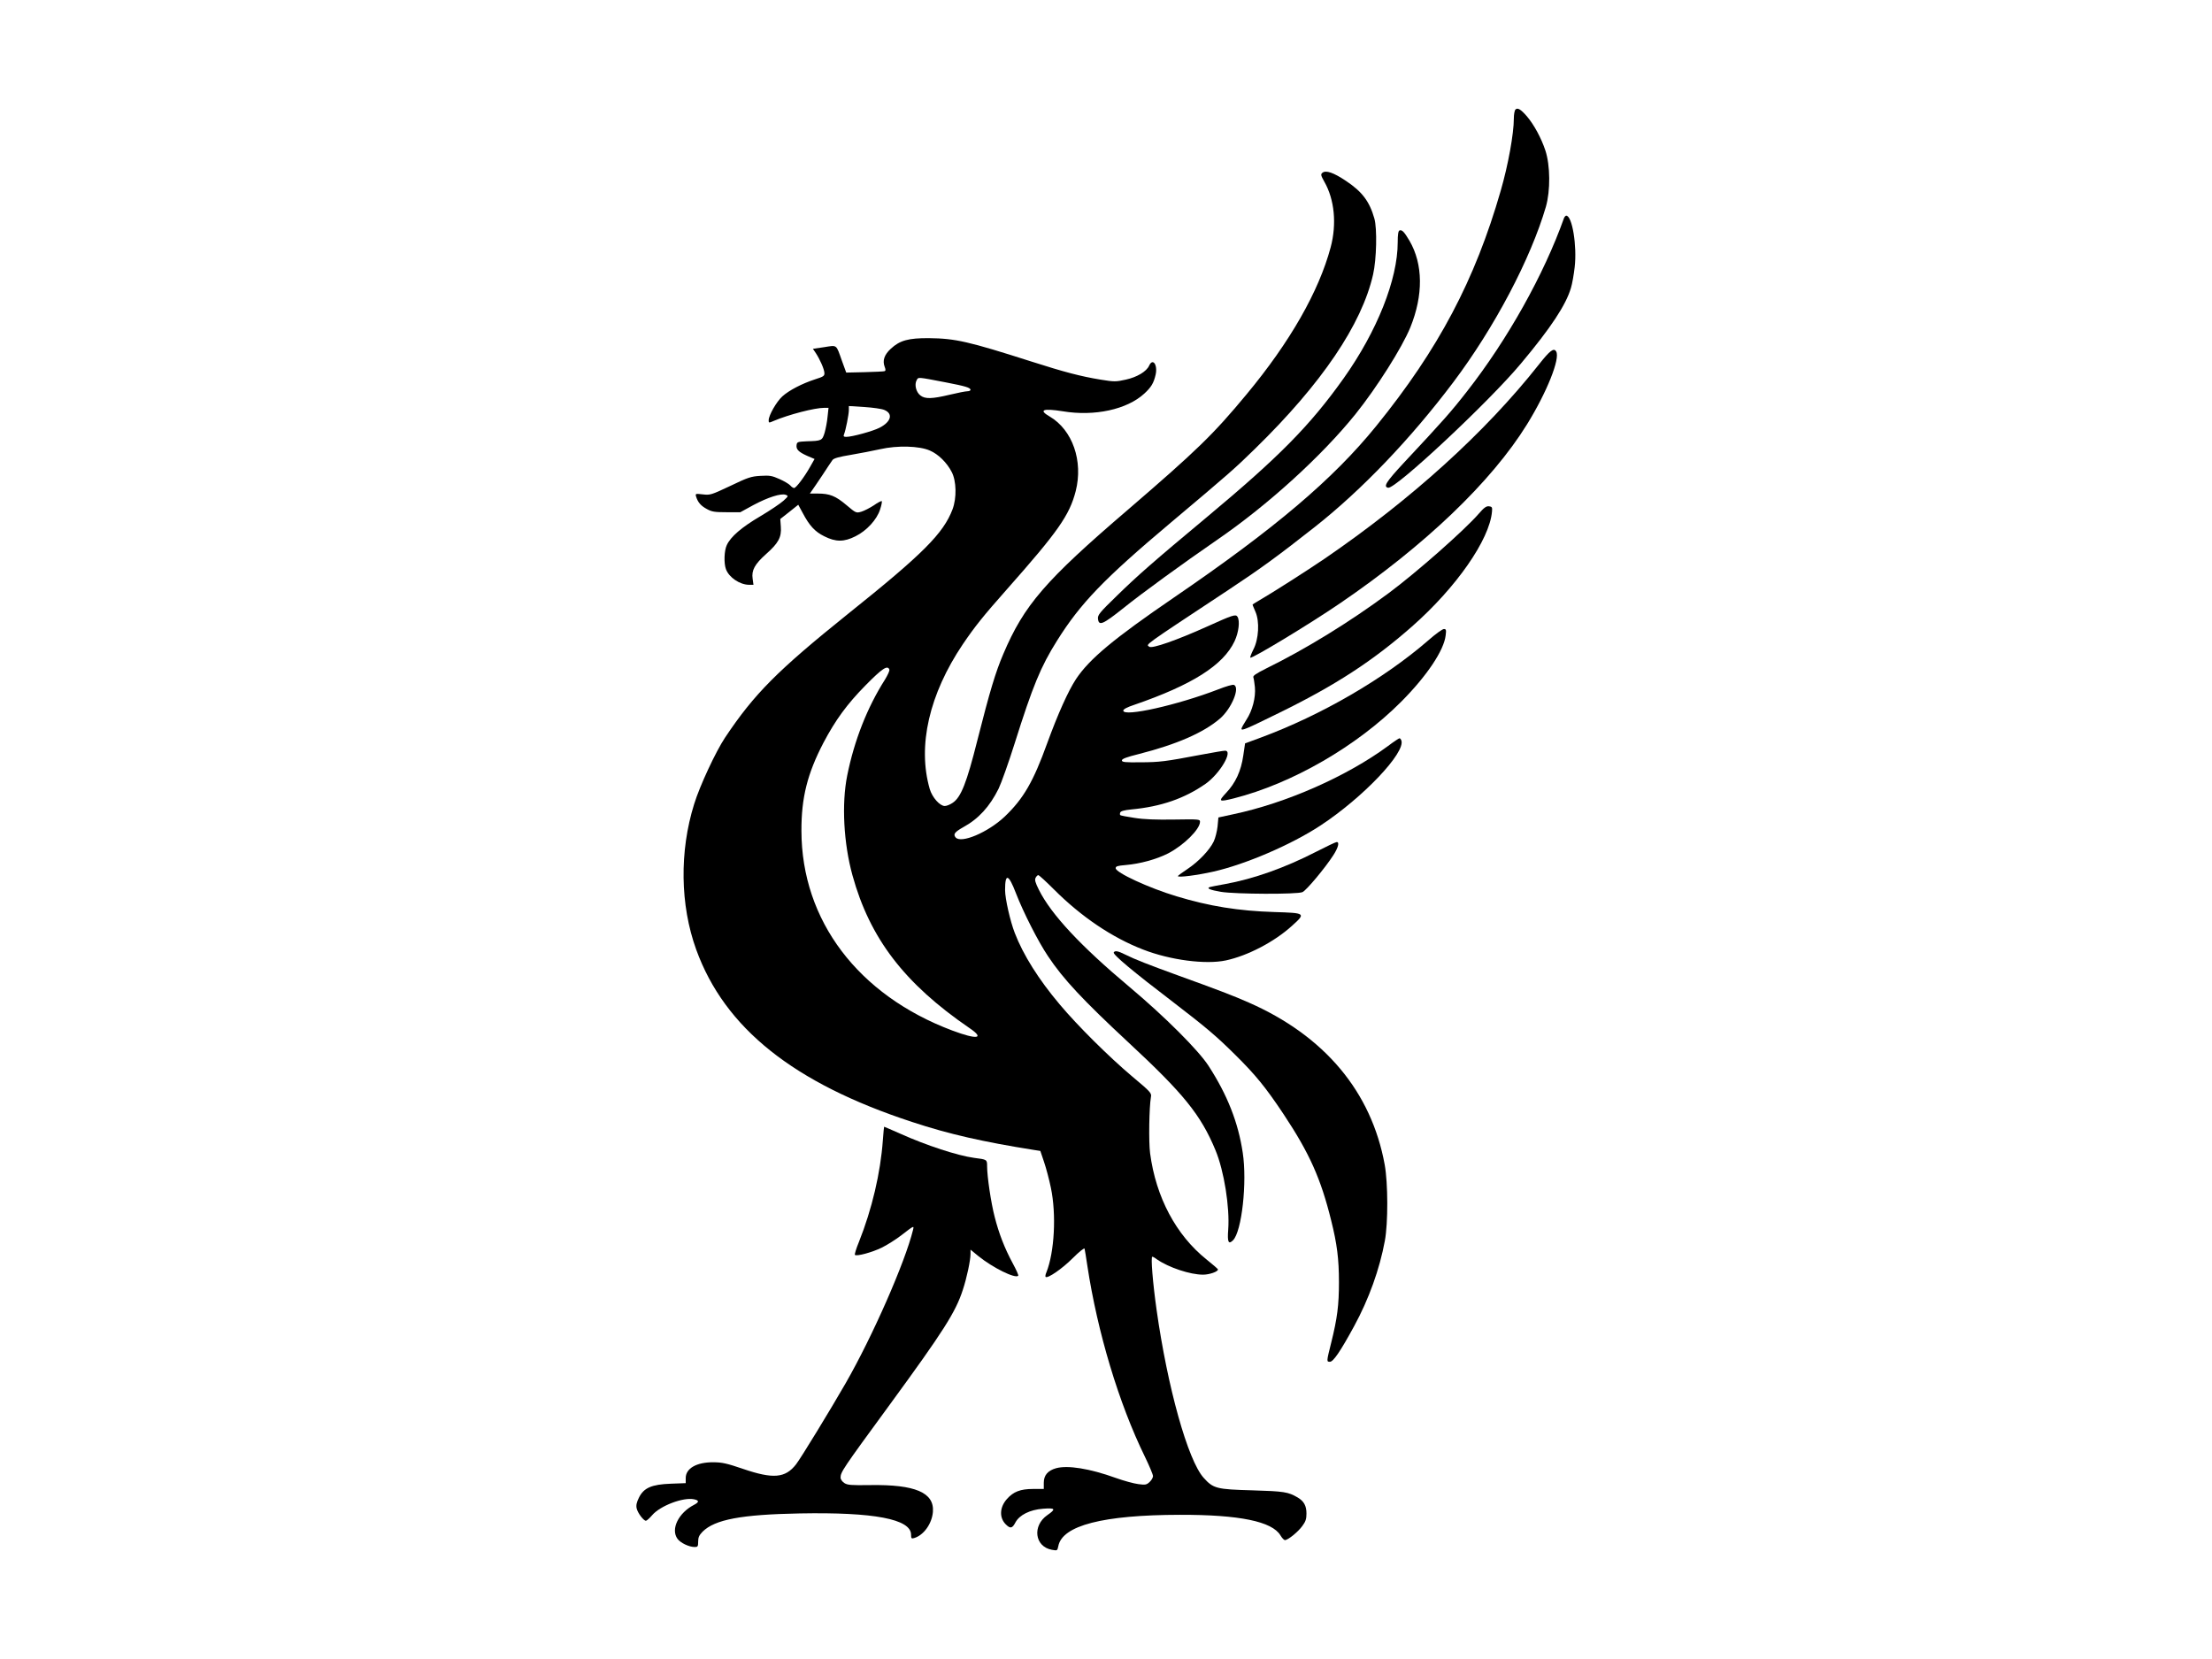 <?xml version="1.0" standalone="no"?>
<!DOCTYPE svg PUBLIC "-//W3C//DTD SVG 20010904//EN"
 "http://www.w3.org/TR/2001/REC-SVG-20010904/DTD/svg10.dtd">
<svg version="1.0" xmlns="http://www.w3.org/2000/svg"
 width="1600pt" height="1200pt" viewBox="0 0 1600 1200"
 preserveAspectRatio="xMidYMid meet">

<g transform="translate(0,1200) scale(0.1,-0.1)"
fill="#000000" stroke="none">
<path d="M10962 11208 c-7 -7 -12 -36 -12 -66 0 -108 -41 -336 -95 -522 -186
-646 -450 -1146 -900 -1701 -312 -385 -733 -742 -1465 -1242 -433 -296 -610
-443 -707 -589 -57 -87 -131 -252 -208 -463 -101 -280 -172 -402 -308 -532
-121 -114 -316 -197 -355 -150 -19 23 -6 39 56 74 110 60 191 149 255 278 19
39 72 187 117 330 130 412 187 552 306 741 169 270 339 447 823 854 422 355
463 391 610 535 481 470 771 898 853 1260 25 109 30 333 9 405 -35 123 -88
193 -203 270 -92 62 -148 81 -173 60 -13 -11 -11 -19 14 -64 74 -129 91 -306
46 -475 -86 -321 -295 -686 -608 -1063 -242 -292 -360 -406 -862 -838 -594
-509 -748 -687 -898 -1041 -56 -131 -97 -267 -187 -622 -78 -311 -119 -414
-179 -454 -19 -13 -44 -23 -57 -23 -36 0 -91 62 -109 123 -90 312 -4 686 240
1048 87 128 146 202 317 395 371 419 454 537 499 712 55 217 -23 442 -188 539
-83 48 -50 61 95 38 229 -38 464 13 589 128 50 46 68 76 82 137 16 72 -21 123
-47 65 -19 -42 -87 -83 -169 -101 -72 -16 -83 -16 -182 0 -145 24 -260 54
-501 131 -454 145 -549 167 -740 169 -149 1 -211 -16 -276 -76 -48 -44 -62
-86 -45 -131 8 -21 8 -29 -2 -32 -6 -2 -71 -5 -144 -7 l-132 -3 -31 85 c-43
121 -33 114 -128 99 l-82 -12 21 -31 c30 -46 60 -114 62 -142 2 -23 -5 -28
-68 -48 -95 -31 -187 -79 -236 -123 -42 -38 -99 -137 -99 -173 0 -20 1 -20 38
-4 106 45 294 94 363 94 l32 0 -7 -64 c-3 -35 -13 -86 -21 -115 -18 -58 -21
-60 -130 -63 -65 -3 -70 -5 -73 -26 -5 -32 14 -51 76 -79 l54 -23 -33 -58
c-40 -71 -100 -151 -115 -152 -6 0 -19 8 -28 19 -9 10 -44 31 -78 46 -54 24
-70 27 -137 23 -69 -4 -90 -11 -219 -73 -138 -65 -145 -67 -198 -61 -54 6 -55
6 -49 -16 13 -42 35 -67 78 -90 36 -20 57 -23 142 -23 l100 0 95 52 c105 56
199 86 233 74 21 -8 20 -10 -16 -43 -21 -19 -96 -70 -167 -112 -136 -80 -215
-148 -243 -209 -19 -40 -22 -131 -6 -174 22 -60 100 -112 166 -113 l33 0 -6
44 c-9 61 15 105 98 179 88 78 112 121 106 197 l-4 56 65 51 65 52 32 -59 c49
-93 89 -136 156 -169 83 -42 143 -42 226 0 81 40 155 121 178 194 10 30 15 57
12 60 -3 3 -29 -10 -57 -30 -29 -19 -70 -40 -90 -46 -38 -11 -39 -11 -109 48
-78 66 -121 83 -207 83 l-57 0 16 23 c9 12 43 63 76 112 32 50 65 98 72 108 9
12 47 23 133 37 66 11 161 30 212 41 123 28 283 24 359 -10 61 -26 123 -87
158 -155 34 -65 37 -187 6 -270 -66 -174 -213 -322 -757 -757 -509 -409 -677
-577 -889 -895 -67 -101 -182 -347 -223 -480 -107 -342 -102 -730 15 -1053
206 -568 704 -966 1563 -1247 263 -87 514 -144 881 -202 l45 -7 27 -80 c15
-44 37 -127 49 -185 41 -195 26 -467 -32 -613 -7 -15 -9 -30 -6 -33 14 -14
119 58 195 134 48 48 84 77 87 70 2 -7 11 -62 20 -123 73 -481 228 -997 416
-1381 32 -66 59 -130 59 -141 0 -11 -11 -30 -24 -42 -22 -21 -31 -23 -82 -16
-32 4 -106 24 -164 45 -189 68 -347 93 -431 70 -60 -17 -89 -51 -89 -105 l0
-45 -77 0 c-93 0 -143 -20 -190 -73 -53 -60 -56 -135 -8 -183 33 -33 47 -30
70 14 29 54 105 92 200 99 89 7 95 -2 31 -46 -111 -77 -92 -228 32 -251 40 -7
40 -7 47 26 28 150 324 226 880 227 430 1 667 -48 727 -149 11 -19 26 -34 32
-34 22 0 95 59 126 102 24 32 30 51 30 90 0 56 -18 89 -63 116 -70 41 -99 45
-327 52 -261 7 -284 13 -354 91 -114 127 -261 654 -340 1214 -28 198 -43 385
-31 385 4 0 19 -8 33 -19 85 -59 240 -111 334 -111 46 0 109 22 108 38 -1 4
-38 36 -83 72 -220 176 -366 450 -408 768 -11 82 -7 332 6 407 6 28 -2 37
-137 150 -167 141 -393 365 -523 520 -152 180 -264 358 -325 517 -33 85 -70
248 -70 310 0 125 25 117 79 -24 53 -137 161 -350 232 -455 109 -164 251 -316
580 -622 400 -371 525 -525 631 -781 62 -149 104 -413 92 -575 -7 -90 2 -109
35 -76 63 63 103 419 70 634 -33 218 -110 415 -247 627 -73 113 -316 356 -572
571 -352 295 -566 524 -655 702 -27 54 -32 73 -24 88 5 10 14 19 19 19 6 0 56
-46 113 -103 198 -198 421 -349 647 -436 196 -76 451 -109 597 -78 158 34 350
134 478 250 102 92 100 93 -127 100 -259 8 -471 42 -708 114 -197 59 -440 171
-440 203 0 14 13 18 73 23 104 9 221 41 306 84 114 59 231 175 231 229 0 18
-9 19 -187 16 -131 -2 -218 1 -287 12 -54 8 -100 17 -103 20 -3 3 -3 12 0 19
4 10 29 17 79 22 215 20 386 79 539 186 103 73 201 239 140 239 -11 0 -88 -13
-173 -29 -263 -50 -299 -54 -438 -55 -114 -1 -135 1 -135 14 0 11 34 24 123
46 274 70 467 154 586 256 84 72 148 226 101 244 -8 4 -59 -11 -112 -32 -295
-114 -688 -202 -688 -154 0 10 28 25 80 42 418 144 643 286 725 460 30 64 40
147 21 177 -13 20 -34 13 -222 -72 -213 -96 -397 -161 -416 -145 -23 19 -63
-9 574 412 230 152 355 243 623 454 340 268 693 637 1002 1047 298 396 560
893 670 1270 33 116 32 298 -4 407 -30 90 -82 186 -133 246 -45 52 -68 65 -83
50z m-4120 -1974 c140 -27 178 -38 178 -54 0 -5 -10 -10 -22 -10 -13 0 -70
-11 -128 -25 -130 -31 -179 -32 -213 -5 -31 24 -44 78 -27 109 13 25 3 25 212
-15z m-446 -199 c66 -27 50 -86 -34 -129 -49 -25 -199 -66 -240 -66 -19 0 -23
4 -17 18 12 29 35 145 35 176 l0 29 112 -7 c61 -4 126 -13 144 -21z m37 -1878
c3 -8 -12 -40 -32 -73 -128 -201 -222 -440 -273 -694 -41 -204 -26 -489 38
-721 126 -457 376 -783 846 -1105 114 -77 57 -86 -124 -18 -681 256 -1090 796
-1091 1444 -1 240 43 414 159 637 87 165 171 280 304 415 122 124 160 149 173
115z"/>
<path d="M11313 10423 c-145 -408 -407 -877 -701 -1253 -117 -150 -172 -212
-460 -520 -127 -137 -148 -171 -111 -178 54 -10 732 624 960 898 218 260 326
425 362 547 9 29 21 97 27 150 18 155 -18 373 -61 373 -5 0 -12 -8 -16 -17z"/>
<path d="M10123 10333 c-9 -3 -13 -30 -13 -86 0 -268 -149 -642 -390 -982
-244 -343 -466 -568 -990 -1005 -383 -319 -504 -425 -653 -571 -124 -120 -138
-138 -135 -165 6 -54 34 -42 186 79 130 105 426 320 677 493 366 251 756 606
1000 909 154 192 336 480 396 626 95 234 93 458 -6 628 -38 64 -54 81 -72 74z"/>
<path d="M11130 9362 c-387 -490 -923 -975 -1550 -1404 -122 -83 -377 -246
-472 -301 -27 -15 -48 -29 -48 -31 0 -2 10 -25 21 -51 31 -70 24 -198 -15
-273 -15 -30 -25 -56 -22 -59 10 -10 429 243 650 394 614 419 1094 878 1351
1293 144 233 242 478 211 528 -17 28 -45 7 -126 -96z"/>
<path d="M10697 8285 c-106 -122 -454 -428 -652 -575 -276 -205 -600 -405
-888 -546 -73 -37 -96 -52 -91 -64 3 -8 8 -40 11 -70 7 -74 -18 -171 -62 -237
-19 -29 -35 -58 -35 -64 0 -17 31 -4 275 116 406 199 676 375 959 624 320 282
561 628 578 831 3 31 0 35 -22 38 -19 2 -36 -10 -73 -53z"/>
<path d="M10330 7367 c-321 -278 -773 -540 -1210 -702 l-114 -42 -13 -88 c-16
-112 -56 -198 -124 -270 -59 -63 -54 -67 55 -40 422 107 890 377 1211 699 186
187 310 372 322 481 5 39 3 45 -13 45 -11 0 -62 -37 -114 -83z"/>
<path d="M10040 6604 c-297 -219 -736 -413 -1121 -494 l-106 -23 -6 -65 c-4
-35 -16 -84 -28 -109 -30 -62 -109 -145 -190 -199 -38 -25 -69 -48 -69 -51 0
-12 139 6 255 32 232 52 565 195 775 333 308 202 620 530 586 617 -3 8 -9 15
-13 15 -4 0 -42 -25 -83 -56z"/>
<path d="M9520 5839 c-226 -116 -451 -196 -660 -234 -52 -9 -101 -19 -108 -21
-29 -9 2 -22 80 -35 104 -17 550 -19 589 -2 28 12 165 176 224 268 36 56 45
96 23 94 -7 0 -74 -32 -148 -70z"/>
<path d="M8056 5111 c-9 -14 135 -135 434 -363 232 -178 308 -242 443 -376
149 -147 222 -237 352 -432 187 -282 269 -465 344 -769 42 -168 56 -277 56
-446 0 -165 -12 -260 -56 -437 -35 -139 -34 -138 -9 -138 24 0 76 76 174 256
107 196 185 413 223 619 24 129 23 417 -1 550 -96 528 -435 933 -985 1174
-103 46 -234 96 -506 194 -217 79 -320 119 -385 152 -52 26 -75 31 -84 16z"/>
<path d="M6386 3753 c-17 -237 -79 -500 -173 -736 -20 -48 -33 -91 -29 -94 12
-12 123 18 193 52 39 19 102 59 140 88 96 74 95 74 87 40 -58 -235 -292 -768
-487 -1108 -111 -193 -324 -542 -359 -587 -78 -100 -166 -107 -383 -33 -117
40 -153 48 -215 48 -121 1 -200 -44 -200 -114 l0 -37 -107 -4 c-140 -5 -196
-30 -231 -100 -17 -34 -22 -56 -17 -78 7 -33 50 -90 67 -90 6 0 26 18 45 40
59 69 226 132 304 115 37 -8 37 -20 -1 -40 -112 -58 -170 -175 -120 -245 21
-30 84 -60 125 -60 22 0 25 4 25 39 0 31 7 46 32 72 89 88 279 124 703 132
538 10 805 -41 805 -154 0 -27 3 -30 23 -24 69 21 128 104 135 189 11 140
-128 199 -454 194 -139 -2 -164 0 -187 15 -15 10 -27 27 -27 38 0 41 12 59
356 529 389 532 476 669 528 829 29 87 56 215 56 261 l0 31 56 -46 c105 -85
267 -165 289 -143 4 3 -14 43 -39 89 -60 111 -101 218 -131 336 -27 103 -55
294 -55 367 0 49 0 49 -95 61 -117 16 -343 89 -536 176 -61 27 -112 49 -114
49 -1 0 -5 -44 -9 -97z"/>
</g>
</svg>
